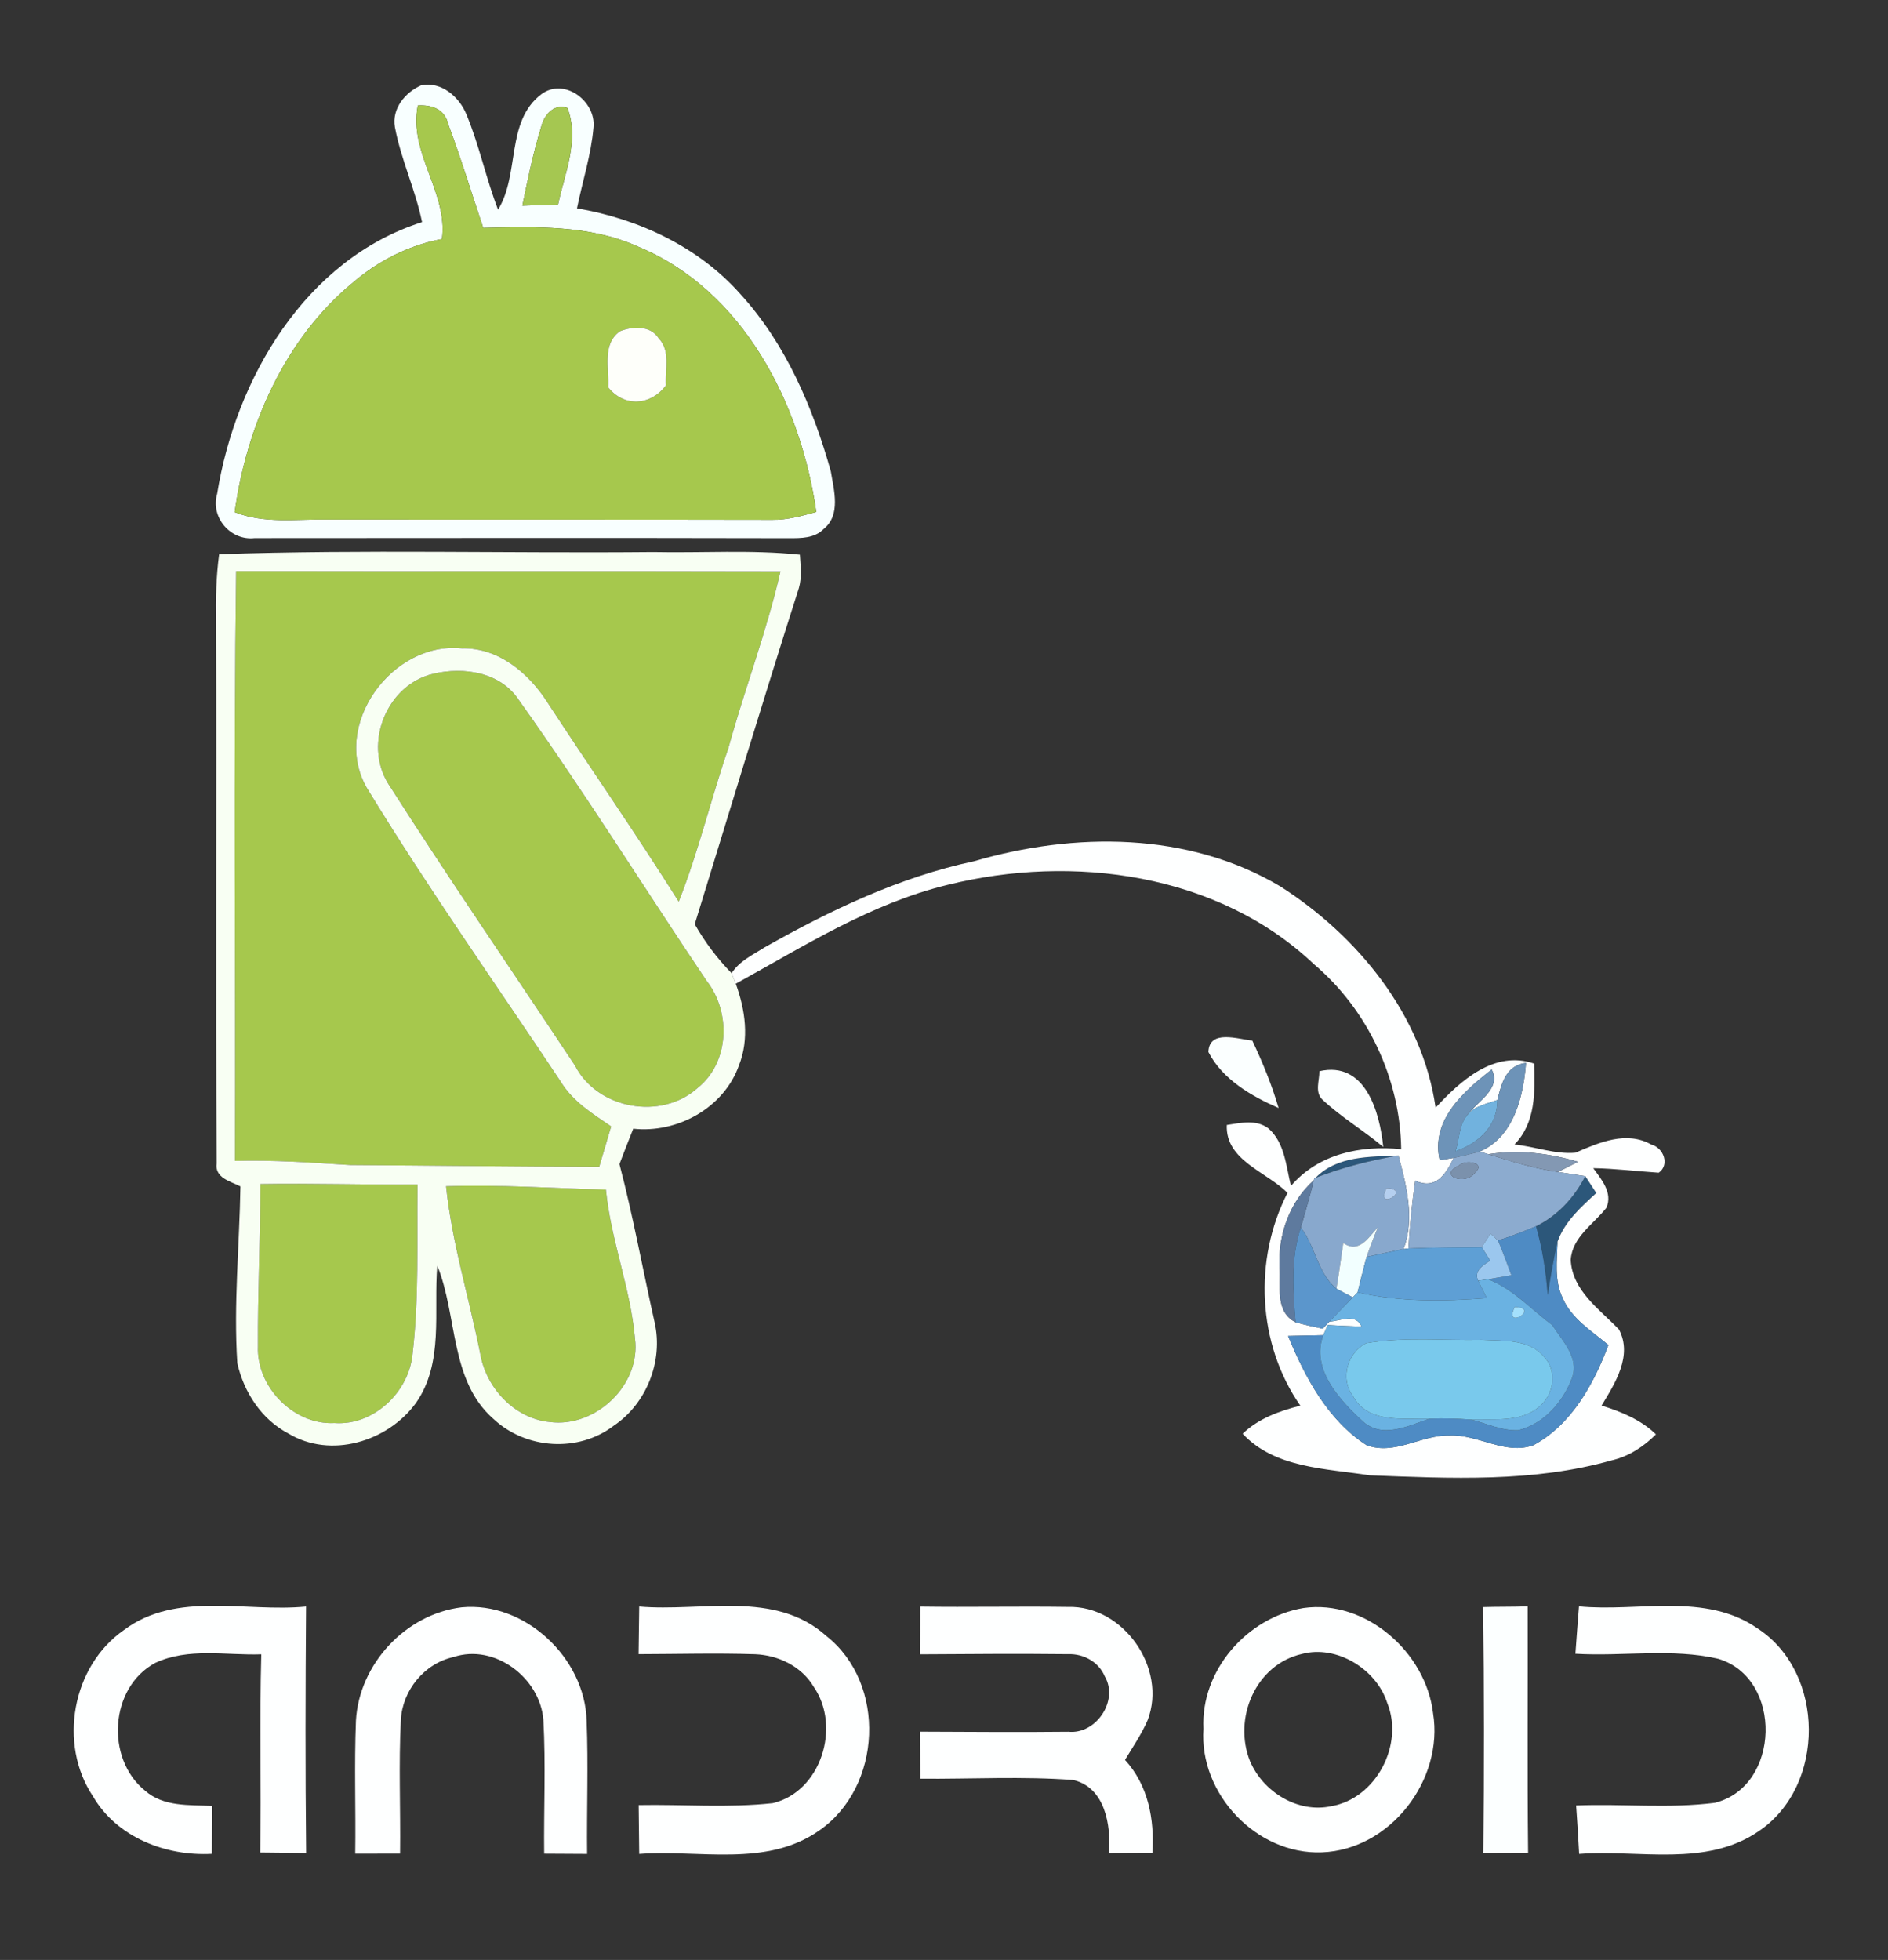 <?xml version="1.0" encoding="UTF-8" ?>
<!DOCTYPE svg PUBLIC "-//W3C//DTD SVG 1.1//EN" "http://www.w3.org/Graphics/SVG/1.1/DTD/svg11.dtd">
<svg width="237pt" height="246pt" viewBox="0 0 237 246" version="1.1" xmlns="http://www.w3.org/2000/svg">
<rect x="0" y="0" width="237" height="246" fill="#333333" stroke="none"/>
<g id="#2c577aff">
<path fill="#2c577a" opacity="1.00" d=" M 165.14 147.83 C 167.90 145.03 171.93 145.21 175.55 145.03 C 172.00 145.64 168.51 146.53 165.14 147.83 Z" />
<path fill="#2c577a" opacity="1.00" d=" M 199.00 147.62 C 199.46 148.33 199.92 149.03 200.38 149.74 C 198.46 151.50 196.42 153.31 195.52 155.84 C 195.00 158.05 194.64 160.29 194.28 162.54 C 194.07 159.62 193.61 156.73 192.82 153.91 C 195.54 152.56 197.62 150.31 199.00 147.62 Z" />
</g>
<g id="#f8ffffff">
<path fill="#f8ffff" opacity="1.00" d=" M 49.57 15.95 C 49.17 13.63 50.86 11.59 52.87 10.71 C 55.40 10.18 57.67 12.17 58.56 14.39 C 60.17 18.26 61.01 22.40 62.52 26.32 C 65.28 21.86 63.45 15.22 67.97 11.82 C 70.83 9.69 74.83 12.70 74.50 15.99 C 74.21 19.44 73.11 22.77 72.43 26.15 C 80.16 27.47 87.71 30.99 92.96 36.93 C 98.65 43.17 102.03 51.12 104.29 59.15 C 104.67 61.50 105.59 64.63 103.40 66.39 C 102.26 67.57 100.56 67.55 99.05 67.55 C 76.69 67.50 54.32 67.53 31.96 67.54 C 28.94 67.89 26.39 64.94 27.26 61.97 C 29.58 47.51 38.34 32.54 52.98 27.88 C 52.15 23.81 50.33 20.02 49.57 15.95 M 55.48 30.00 C 51.39 30.76 47.55 32.69 44.39 35.39 C 35.76 42.47 30.96 53.41 29.46 64.28 C 33.14 65.75 37.14 65.14 41.00 65.21 C 59.65 65.23 78.30 65.20 96.95 65.24 C 98.84 65.27 100.66 64.74 102.47 64.26 C 100.55 50.72 93.29 36.37 80.03 30.93 C 73.95 28.20 67.17 28.46 60.66 28.60 C 59.20 24.28 57.89 19.90 56.28 15.64 C 55.86 13.73 54.27 13.13 52.45 13.24 C 51.25 19.19 56.25 24.16 55.48 30.00 M 67.91 16.02 C 66.91 19.23 66.25 22.53 65.57 25.82 C 67.07 25.77 68.56 25.73 70.05 25.68 C 70.88 21.74 72.77 17.55 71.23 13.55 C 69.50 12.92 68.22 14.54 67.91 16.02 Z" />
</g>
<g id="#a6c84dff">
<path fill="#a6c84d" opacity="1.00" d=" M 55.48 30.00 C 56.25 24.16 51.25 19.19 52.45 13.24 C 54.27 13.13 55.86 13.73 56.28 15.64 C 57.89 19.90 59.20 24.28 60.66 28.60 C 67.17 28.46 73.95 28.20 80.03 30.93 C 93.29 36.37 100.55 50.72 102.47 64.26 C 100.66 64.74 98.84 65.27 96.95 65.24 C 78.30 65.20 59.65 65.23 41.00 65.21 C 37.14 65.14 33.14 65.75 29.46 64.28 C 30.96 53.41 35.76 42.47 44.39 35.39 C 47.55 32.69 51.39 30.76 55.48 30.00 M 77.80 41.59 C 75.54 43.23 76.48 46.26 76.34 48.61 C 78.38 51.16 81.70 50.91 83.60 48.36 C 83.47 46.40 84.21 44.03 82.67 42.45 C 81.66 40.82 79.36 40.95 77.80 41.59 Z" />
<path fill="#a6c84d" opacity="1.00" d=" M 29.50 145.71 C 29.58 121.04 29.31 96.35 29.64 71.68 C 52.41 71.73 75.19 71.66 97.97 71.72 C 96.26 79.24 93.47 86.47 91.43 93.91 C 89.23 100.29 87.69 106.88 85.20 113.17 C 79.90 104.74 74.21 96.55 68.76 88.22 C 66.42 84.53 62.60 81.27 58.00 81.38 C 49.29 80.45 41.55 90.95 46.01 98.83 C 53.66 111.40 62.18 123.43 70.33 135.67 C 71.83 138.20 74.35 139.77 76.72 141.38 C 76.22 143.07 75.72 144.76 75.22 146.45 C 64.81 146.43 54.41 146.29 44.01 146.23 C 39.18 145.93 34.35 145.57 29.50 145.71 Z" />
<path fill="#a6c84d" opacity="1.00" d=" M 54.40 84.56 C 58.24 83.67 62.82 84.35 65.14 87.88 C 73.34 99.38 80.82 111.39 88.71 123.12 C 91.79 127.06 91.59 133.37 87.54 136.58 C 83.00 140.64 75.00 139.23 72.19 133.76 C 64.36 121.95 56.33 110.27 48.71 98.33 C 45.59 93.24 48.58 85.93 54.40 84.56 Z" />
<path fill="#a6c84d" opacity="1.00" d=" M 32.69 148.61 C 39.27 148.50 45.84 148.72 52.41 148.67 C 52.33 155.75 52.61 162.87 51.79 169.91 C 51.36 174.71 46.90 178.97 41.98 178.61 C 36.87 178.88 32.18 174.07 32.38 169.00 C 32.34 162.20 32.68 155.41 32.69 148.61 Z" />
<path fill="#a6c84d" opacity="1.00" d=" M 55.99 148.89 C 62.68 148.66 69.37 149.14 76.06 149.32 C 76.68 155.67 79.15 161.67 79.71 168.01 C 80.48 173.82 74.75 179.24 69.01 178.48 C 64.62 178.05 61.06 174.25 60.30 170.00 C 58.90 162.95 56.74 156.05 55.99 148.89 Z" />
</g>
<g id="#a5c751ff">
<path fill="#a5c751" opacity="1.00" d=" M 67.91 16.02 C 68.22 14.54 69.50 12.92 71.23 13.55 C 72.77 17.55 70.88 21.74 70.05 25.68 C 68.56 25.73 67.07 25.77 65.57 25.82 C 66.25 22.53 66.91 19.23 67.91 16.02 Z" />
</g>
<g id="#fefffaff">
<path fill="#fefffa" opacity="1.00" d=" M 77.80 41.59 C 79.36 40.95 81.66 40.82 82.67 42.45 C 84.21 44.03 83.47 46.40 83.60 48.36 C 81.70 50.91 78.38 51.16 76.34 48.61 C 76.48 46.26 75.54 43.23 77.80 41.59 Z" />
</g>
<g id="#f8fff3ff">
<path fill="#f8fff3" opacity="1.00" d=" M 27.51 69.56 C 45.65 68.95 63.82 69.46 81.97 69.29 C 88.11 69.42 94.28 68.98 100.41 69.62 C 100.49 71.02 100.68 72.45 100.28 73.82 C 95.80 87.84 91.55 101.94 87.21 116.00 C 88.49 118.24 90.03 120.31 91.84 122.15 C 91.97 122.48 92.23 123.14 92.36 123.47 C 93.55 126.73 94.08 130.41 92.76 133.72 C 90.87 139.06 85.02 142.27 79.49 141.67 C 78.90 143.14 78.33 144.63 77.76 146.11 C 79.48 152.69 80.69 159.38 82.18 166.01 C 83.27 170.84 81.15 176.21 77.02 178.96 C 72.58 182.35 66.01 181.90 61.95 178.10 C 56.43 173.27 57.46 165.17 54.89 158.85 C 54.41 164.61 55.75 171.06 52.20 176.11 C 48.65 180.96 41.50 183.14 36.16 179.90 C 32.82 178.14 30.60 174.72 29.79 171.09 C 29.31 163.70 30.06 156.30 30.18 148.91 C 28.91 148.26 26.93 147.85 27.20 146.00 C 27.05 123.34 27.21 100.66 27.12 78.00 C 27.07 75.18 27.13 72.35 27.51 69.56 M 29.50 145.71 C 34.35 145.57 39.18 145.93 44.01 146.23 C 54.41 146.29 64.81 146.43 75.22 146.45 C 75.72 144.76 76.22 143.07 76.72 141.38 C 74.35 139.77 71.83 138.20 70.33 135.67 C 62.18 123.43 53.66 111.40 46.01 98.83 C 41.55 90.95 49.29 80.45 58.00 81.38 C 62.60 81.27 66.42 84.53 68.76 88.22 C 74.21 96.55 79.90 104.74 85.20 113.17 C 87.69 106.88 89.23 100.29 91.43 93.91 C 93.47 86.47 96.26 79.24 97.97 71.72 C 75.19 71.66 52.41 71.73 29.64 71.68 C 29.31 96.35 29.58 121.04 29.50 145.71 M 54.40 84.56 C 48.58 85.93 45.59 93.24 48.71 98.33 C 56.33 110.27 64.36 121.95 72.19 133.76 C 75.00 139.23 83.00 140.64 87.54 136.58 C 91.59 133.37 91.79 127.06 88.71 123.12 C 80.82 111.39 73.34 99.38 65.14 87.88 C 62.82 84.35 58.24 83.67 54.40 84.56 M 32.69 148.61 C 32.68 155.41 32.34 162.20 32.38 169.00 C 32.18 174.07 36.87 178.88 41.98 178.61 C 46.90 178.97 51.36 174.71 51.79 169.91 C 52.61 162.87 52.33 155.75 52.41 148.67 C 45.84 148.72 39.27 148.50 32.69 148.61 M 55.99 148.89 C 56.74 156.05 58.90 162.95 60.30 170.00 C 61.06 174.25 64.62 178.05 69.01 178.48 C 74.75 179.24 80.48 173.82 79.71 168.01 C 79.15 161.67 76.68 155.67 76.06 149.32 C 69.37 149.14 62.68 148.66 55.99 148.89 Z" />
</g>
<g id="#feffffff">
<path fill="#feffff" opacity="1.00" d=" M 122.26 108.10 C 134.87 104.42 149.16 104.38 160.71 111.25 C 170.42 117.46 178.55 127.37 180.21 139.03 C 183.33 135.65 187.59 131.77 192.59 133.50 C 192.68 137.05 192.80 140.90 190.11 143.65 C 192.66 143.90 195.21 144.91 197.77 144.68 C 200.75 143.39 204.18 141.89 207.31 143.67 C 208.83 144.06 209.62 146.21 208.22 147.19 C 205.48 147.01 202.75 146.67 200.00 146.62 C 201.03 148.05 202.47 149.70 201.65 151.59 C 200.04 153.66 197.37 155.25 197.17 158.12 C 197.35 162.00 200.79 164.32 203.23 166.87 C 204.96 170.16 202.74 173.62 201.04 176.42 C 203.53 177.19 205.97 178.19 207.87 180.03 C 206.33 181.56 204.50 182.78 202.36 183.28 C 192.48 186.09 182.07 185.56 171.92 185.17 C 166.46 184.31 160.02 184.29 155.99 179.95 C 157.99 178.03 160.59 177.10 163.23 176.43 C 157.83 168.67 157.34 158.08 161.62 149.72 C 158.97 147.06 153.81 145.64 154.00 141.20 C 155.75 140.94 157.69 140.46 159.24 141.64 C 161.28 143.44 161.44 146.38 162.05 148.85 C 165.52 144.81 170.79 143.73 175.89 144.24 C 175.77 135.41 171.69 126.74 164.95 121.03 C 152.87 109.58 134.64 107.17 118.96 111.06 C 109.33 113.39 100.94 118.75 92.36 123.47 C 92.23 123.14 91.97 122.48 91.84 122.15 C 92.81 120.62 94.52 119.84 95.99 118.90 C 104.25 114.24 112.93 110.08 122.26 108.10 M 187.97 138.06 C 186.62 138.57 185.00 138.80 184.11 140.07 C 185.30 138.31 188.54 136.71 187.25 134.24 C 183.73 136.98 179.58 140.60 180.72 145.63 L 182.48 145.33 C 181.50 147.36 180.27 149.37 177.65 148.19 C 177.24 151.01 176.96 153.86 176.80 156.70 L 176.18 156.77 C 177.64 153.04 176.54 148.78 175.55 145.03 C 171.93 145.21 167.90 145.03 165.14 147.83 L 164.98 147.88 L 164.92 148.14 C 161.87 150.87 160.43 154.97 160.61 159.02 C 160.79 161.39 160.01 164.64 162.63 165.96 C 163.75 166.28 164.89 166.52 166.04 166.77 L 166.88 165.88 C 168.27 165.81 170.13 164.76 170.92 166.50 C 169.50 166.46 168.09 166.39 166.67 166.31 C 166.53 166.62 166.25 167.26 166.11 167.58 C 164.64 167.61 163.16 167.64 161.69 167.68 C 163.84 172.90 166.67 178.24 171.53 181.38 C 175.08 182.72 178.43 180.06 181.98 180.17 C 185.56 180.00 188.94 182.68 192.51 181.38 C 197.28 178.80 200.05 173.73 201.90 168.82 C 199.80 167.05 197.24 165.51 196.14 162.88 C 195.09 160.67 195.46 158.18 195.52 155.84 C 196.42 153.31 198.46 151.50 200.38 149.74 C 199.92 149.03 199.46 148.33 199.00 147.62 C 198.14 147.49 196.43 147.23 195.57 147.10 L 198.09 145.82 C 194.43 144.74 190.62 144.27 186.83 144.87 C 186.56 144.79 186.02 144.62 185.75 144.54 C 190.05 142.70 191.23 137.60 191.56 133.41 C 189.08 133.68 188.46 136.01 187.97 138.06 Z" />
<path fill="#feffff" opacity="1.00" d=" M 15.56 204.59 C 22.15 199.65 30.84 202.39 38.42 201.64 C 38.34 211.95 38.32 222.26 38.43 232.57 C 36.51 232.55 34.59 232.53 32.67 232.51 C 32.81 224.22 32.57 215.93 32.80 207.64 C 28.38 207.79 23.63 206.77 19.48 208.72 C 13.76 211.81 13.23 220.70 18.18 224.73 C 20.50 226.80 23.76 226.53 26.64 226.66 C 26.62 228.66 26.61 230.67 26.60 232.68 C 20.82 232.99 14.67 230.62 11.67 225.46 C 7.28 218.88 9.05 209.11 15.56 204.59 Z" />
<path fill="#feffff" opacity="1.00" d=" M 44.68 215.97 C 45.07 208.89 50.90 202.59 57.96 201.74 C 65.90 200.99 73.44 208.10 73.64 215.99 C 73.86 221.55 73.64 227.12 73.70 232.69 C 71.90 232.68 70.11 232.67 68.31 232.66 C 68.25 227.06 68.52 221.46 68.21 215.86 C 67.79 210.60 62.10 206.26 56.93 207.98 C 53.27 208.78 50.51 212.17 50.32 215.88 C 50.03 221.46 50.29 227.06 50.22 232.65 C 48.34 232.66 46.47 232.66 44.59 232.66 C 44.67 227.10 44.46 221.53 44.68 215.97 Z" />
<path fill="#feffff" opacity="1.00" d=" M 163.62 201.83 C 171.43 200.72 178.98 207.37 179.89 215.02 C 181.26 223.39 174.53 232.17 165.94 232.49 C 157.74 232.81 150.50 225.14 151.07 216.99 C 150.70 209.68 156.52 203.02 163.62 201.83 M 163.45 207.59 C 157.60 208.91 154.76 215.70 156.92 221.06 C 158.56 224.91 162.91 227.61 167.11 226.70 C 172.74 225.74 176.26 218.97 174.14 213.75 C 172.79 209.50 167.80 206.43 163.45 207.59 Z" />
<path fill="#feffff" opacity="1.00" d=" M 80.24 201.64 C 88.05 202.33 97.27 199.53 103.72 205.33 C 111.33 211.32 110.74 224.32 102.81 229.77 C 96.18 234.41 87.76 232.13 80.24 232.69 C 80.22 230.65 80.19 228.61 80.17 226.56 C 85.78 226.46 91.42 226.93 97.01 226.32 C 103.08 224.87 105.58 216.73 102.17 211.76 C 100.67 209.18 97.73 207.75 94.82 207.63 C 89.93 207.47 85.05 207.61 80.16 207.62 C 80.19 205.62 80.22 203.63 80.24 201.64 Z" />
<path fill="#feffff" opacity="1.00" d=" M 115.47 207.64 C 115.49 205.64 115.51 203.64 115.51 201.65 C 121.69 201.74 127.88 201.60 134.06 201.69 C 141.03 201.49 146.54 209.39 144.07 215.89 C 143.30 217.66 142.21 219.25 141.22 220.89 C 144.14 224.08 144.93 228.34 144.66 232.54 C 142.85 232.55 141.04 232.55 139.23 232.57 C 139.44 229.07 138.76 224.38 134.72 223.41 C 128.35 222.93 121.92 223.30 115.53 223.25 C 115.51 221.28 115.49 219.31 115.47 217.35 C 121.68 217.37 127.90 217.43 134.11 217.36 C 137.58 217.72 140.47 213.44 138.68 210.41 C 137.93 208.60 136.02 207.55 134.10 207.62 C 127.89 207.55 121.68 207.60 115.47 207.64 Z" />
<path fill="#feffff" opacity="1.00" d=" M 198.21 201.62 C 205.65 202.35 214.06 199.81 220.64 204.40 C 229.14 209.95 229.20 224.13 220.81 229.81 C 214.16 234.41 205.75 232.12 198.23 232.69 C 198.12 230.66 198.00 228.63 197.85 226.61 C 203.65 226.37 209.52 227.02 215.29 226.27 C 223.52 224.20 223.83 210.66 215.72 208.21 C 209.86 206.84 203.73 207.93 197.76 207.57 C 197.90 205.58 198.05 203.60 198.21 201.62 Z" />
</g>
<g id="#fbffffff">
<path fill="#fbffff" opacity="1.00" d=" M 151.69 132.04 C 151.80 129.16 155.40 130.43 157.20 130.61 C 158.50 133.35 159.65 136.16 160.50 139.07 C 157.06 137.57 153.45 135.47 151.69 132.04 Z" />
</g>
<g id="#6d93b8ff">
<path fill="#6d93b8" opacity="1.00" d=" M 187.97 138.06 C 188.46 136.01 189.08 133.68 191.56 133.41 C 191.23 137.60 190.05 142.70 185.75 144.54 C 184.67 144.84 183.57 145.10 182.48 145.33 L 180.72 145.63 C 179.58 140.60 183.73 136.98 187.25 134.24 C 188.54 136.71 185.30 138.31 184.11 140.07 C 183.11 141.30 183.20 143.06 182.71 144.51 C 185.63 143.44 187.95 141.40 187.97 138.06 Z" />
</g>
<g id="#fcffffff">
<path fill="#fcffff" opacity="1.00" d=" M 165.95 137.97 C 165.03 137.02 165.64 135.60 165.62 134.45 C 171.40 133.13 173.20 139.59 173.64 143.96 C 171.15 141.87 168.31 140.20 165.95 137.97 Z" />
<path fill="#fcffff" opacity="1.00" d=" M 186.17 201.71 C 188.04 201.65 189.90 201.69 191.77 201.62 C 191.80 211.93 191.71 222.23 191.82 232.54 C 189.94 232.54 188.07 232.55 186.20 232.56 C 186.31 222.27 186.31 211.99 186.17 201.71 Z" />
</g>
<g id="#71b2deff">
<path fill="#71b2de" opacity="1.00" d=" M 184.11 140.07 C 185.00 138.80 186.62 138.57 187.97 138.06 C 187.95 141.40 185.63 143.44 182.71 144.51 C 183.20 143.06 183.11 141.30 184.11 140.07 Z" />
</g>
<g id="#8cabcfff">
<path fill="#8cabcf" opacity="1.00" d=" M 182.48 145.33 C 183.57 145.10 184.67 144.84 185.75 144.54 C 186.02 144.62 186.56 144.79 186.83 144.87 C 189.70 145.76 192.58 146.67 195.57 147.10 C 196.43 147.23 198.14 147.49 199.00 147.62 C 197.62 150.31 195.54 152.56 192.82 153.91 C 191.25 154.57 189.66 155.19 188.04 155.70 C 187.80 155.48 187.34 155.05 187.10 154.84 C 186.83 155.26 186.27 156.11 186.00 156.53 C 182.93 156.58 179.86 156.57 176.80 156.70 C 176.96 153.86 177.24 151.01 177.65 148.19 C 180.27 149.37 181.50 147.36 182.48 145.33 M 183.24 146.22 C 180.30 147.59 184.02 148.89 185.18 147.16 C 186.58 145.90 183.93 145.54 183.24 146.22 Z" />
</g>
<g id="#8398b3ff">
<path fill="#8398b3" opacity="1.00" d=" M 186.83 144.87 C 190.62 144.27 194.43 144.74 198.09 145.82 L 195.57 147.10 C 192.58 146.67 189.70 145.76 186.83 144.87 Z" />
</g>
<g id="#88a8cdff">
<path fill="#88a8cd" opacity="1.00" d=" M 165.14 147.83 C 168.51 146.53 172.00 145.64 175.55 145.03 C 176.54 148.78 177.64 153.04 176.18 156.77 C 174.63 157.09 173.09 157.42 171.55 157.76 C 171.97 156.50 172.45 155.27 172.96 154.05 C 171.77 155.32 170.60 157.38 168.62 156.01 C 168.34 157.92 168.08 159.84 167.76 161.75 C 165.40 159.84 165.13 156.42 163.29 154.08 C 163.84 152.10 164.45 150.14 164.92 148.14 L 164.98 147.88 L 165.14 147.83 M 174.05 149.15 C 172.54 152.14 177.39 149.25 174.05 149.15 Z" />
</g>
<g id="#7b91acff">
<path fill="#7b91ac" opacity="1.00" d=" M 183.24 146.22 C 183.93 145.54 186.58 145.90 185.18 147.16 C 184.02 148.89 180.30 147.59 183.24 146.22 Z" />
</g>
<g id="#5e7a9eff">
<path fill="#5e7a9e" opacity="1.00" d=" M 160.61 159.02 C 160.43 154.97 161.87 150.87 164.92 148.14 C 164.45 150.14 163.84 152.10 163.29 154.08 C 162.00 157.91 162.30 162.00 162.63 165.96 C 160.01 164.64 160.79 161.39 160.61 159.02 Z" />
</g>
<g id="#b5cfefff">
<path fill="#b5cfef" opacity="1.00" d=" M 174.05 149.15 C 177.39 149.25 172.54 152.14 174.05 149.15 Z" />
</g>
<g id="#f2ffffff">
<path fill="#f2ffff" opacity="1.00" d=" M 168.62 156.01 C 170.60 157.38 171.77 155.32 172.96 154.05 C 172.45 155.27 171.97 156.50 171.55 157.76 C 171.14 159.23 170.80 160.73 170.41 162.21 C 170.26 162.37 169.96 162.69 169.81 162.84 C 169.30 162.57 168.27 162.03 167.76 161.75 C 168.08 159.84 168.34 157.92 168.62 156.01 Z" />
</g>
<g id="#4e8bc4ff">
<path fill="#4e8bc4" opacity="1.00" d=" M 188.04 155.70 C 189.66 155.19 191.25 154.57 192.82 153.91 C 193.61 156.73 194.07 159.62 194.28 162.54 C 194.64 160.29 195.00 158.05 195.52 155.84 C 195.46 158.18 195.09 160.67 196.14 162.88 C 197.24 165.51 199.80 167.05 201.90 168.82 C 200.05 173.73 197.28 178.80 192.51 181.38 C 188.94 182.68 185.56 180.00 181.98 180.17 C 178.43 180.06 175.08 182.72 171.53 181.38 C 166.67 178.24 163.84 172.90 161.69 167.68 C 163.16 167.64 164.64 167.61 166.11 167.58 C 164.54 171.79 168.10 175.65 170.96 178.29 C 173.43 180.69 176.77 178.95 179.47 178.06 C 181.19 177.99 182.92 178.04 184.64 178.17 C 186.60 178.65 188.53 179.61 190.60 179.51 C 193.80 178.72 196.24 175.93 197.35 172.91 C 198.25 170.38 196.10 168.28 194.86 166.32 C 192.21 164.36 189.94 161.79 186.80 160.56 C 187.53 160.43 188.99 160.18 189.72 160.05 C 189.17 158.59 188.65 157.12 188.04 155.70 M 191.32 156.47 C 191.84 156.92 191.84 156.92 191.32 156.47 Z" />
</g>
<g id="#5b96ccff">
<path fill="#5b96cc" opacity="1.00" d=" M 163.29 154.08 C 165.13 156.42 165.40 159.84 167.76 161.75 C 168.27 162.03 169.30 162.57 169.81 162.84 C 168.84 163.86 167.85 164.86 166.88 165.88 L 166.04 166.77 C 164.89 166.52 163.75 166.28 162.63 165.96 C 162.30 162.00 162.00 157.91 163.29 154.08 Z" />
</g>
<g id="#9bc7eeff">
<path fill="#9bc7ee" opacity="1.00" d=" M 186.00 156.53 C 186.27 156.11 186.83 155.26 187.10 154.84 C 187.34 155.05 187.80 155.48 188.04 155.70 C 188.65 157.12 189.17 158.59 189.72 160.05 C 188.99 160.18 187.53 160.43 186.80 160.56 L 185.55 160.74 C 185.00 159.54 186.08 158.82 187.06 158.23 C 186.80 157.81 186.27 156.96 186.00 156.53 Z" />
</g>
<g id="#99c7fbff">
<path fill="#99c7fb" opacity="1.00" d=" M 191.32 156.47 C 191.84 156.92 191.84 156.92 191.32 156.47 Z" />
</g>
<g id="#5e9fd5ff">
<path fill="#5e9fd5" opacity="1.00" d=" M 171.55 157.76 C 173.09 157.42 174.63 157.09 176.18 156.77 L 176.80 156.70 C 179.86 156.57 182.93 156.58 186.00 156.53 C 186.27 156.96 186.80 157.81 187.06 158.23 C 186.08 158.82 185.00 159.54 185.55 160.74 C 185.82 161.29 186.37 162.39 186.64 162.94 C 181.22 163.35 175.73 163.44 170.41 162.21 C 170.80 160.73 171.14 159.23 171.55 157.76 Z" />
</g>
<g id="#6ab2e2ff">
<path fill="#6ab2e2" opacity="1.00" d=" M 185.55 160.74 L 186.80 160.56 C 189.94 161.79 192.21 164.36 194.86 166.32 C 196.10 168.28 198.25 170.38 197.35 172.91 C 196.24 175.93 193.80 178.72 190.60 179.51 C 188.53 179.61 186.60 178.65 184.64 178.17 C 187.53 178.05 191.01 178.61 193.33 176.45 C 195.11 174.93 195.47 171.95 193.77 170.24 C 191.86 168.02 188.66 168.32 186.02 168.17 C 181.18 168.27 176.28 167.77 171.48 168.59 C 169.15 169.81 168.20 173.01 169.82 175.19 C 171.68 178.72 176.17 177.99 179.47 178.06 C 176.77 178.95 173.43 180.69 170.96 178.29 C 168.10 175.65 164.54 171.79 166.11 167.58 C 166.25 167.26 166.53 166.62 166.67 166.31 C 168.09 166.39 169.50 166.46 170.92 166.50 C 170.13 164.76 168.27 165.81 166.88 165.88 C 167.85 164.86 168.84 163.86 169.81 162.84 C 169.96 162.69 170.26 162.37 170.41 162.21 C 175.73 163.44 181.22 163.35 186.64 162.94 C 186.37 162.39 185.82 161.29 185.55 160.74 M 190.15 164.05 C 188.66 167.05 193.49 164.14 190.15 164.05 Z" />
</g>
<g id="#a3e0fcff">
<path fill="#a3e0fc" opacity="1.00" d=" M 190.15 164.05 C 193.49 164.14 188.66 167.05 190.15 164.05 Z" />
</g>
<g id="#79c9ecff">
<path fill="#79c9ec" opacity="1.00" d=" M 171.48 168.59 C 176.28 167.77 181.18 168.27 186.02 168.17 C 188.66 168.32 191.86 168.02 193.77 170.24 C 195.47 171.95 195.11 174.93 193.33 176.45 C 191.01 178.61 187.53 178.05 184.64 178.17 C 182.92 178.04 181.19 177.99 179.47 178.06 C 176.17 177.99 171.68 178.72 169.82 175.19 C 168.20 173.01 169.15 169.81 171.48 168.59 Z" />
</g>
</svg>
